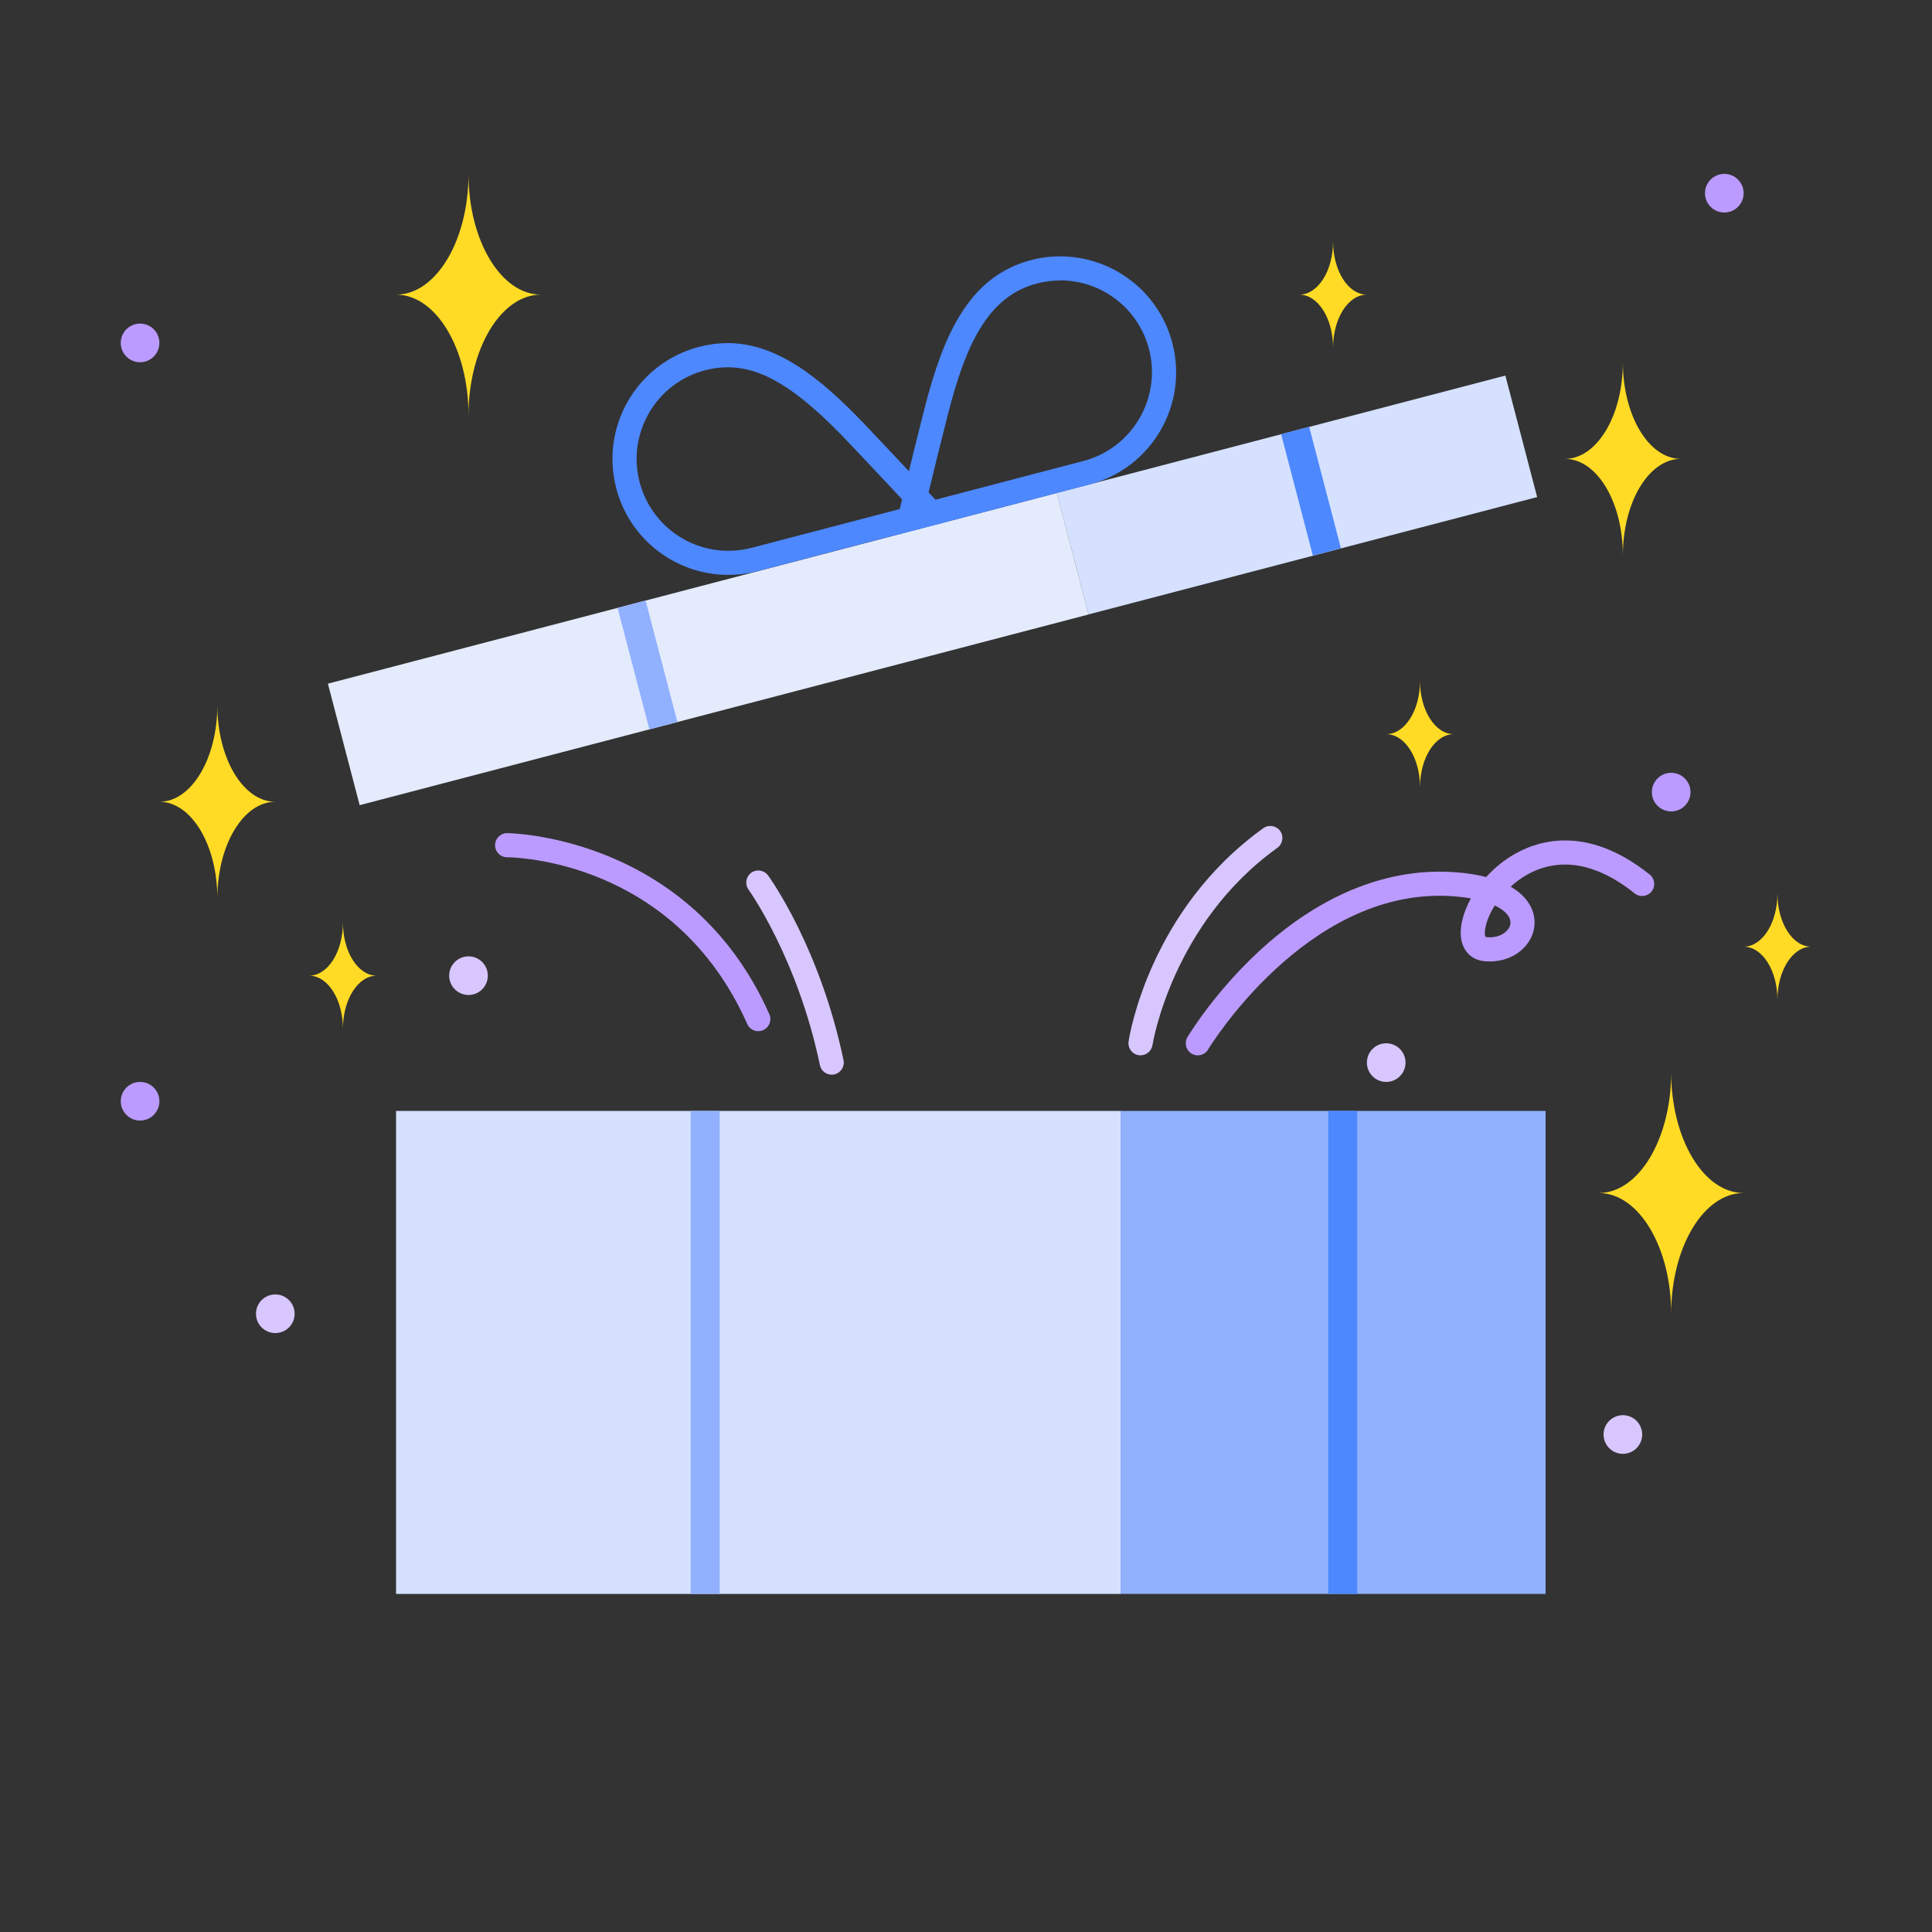 <svg width="400" height="400" viewBox="0 0 400 400" fill="none" xmlns="http://www.w3.org/2000/svg">
<rect x="0" y="0" width="400" height="400" fill="#333333" stroke="none"/>
<g clip-path="url(#clip0_2024_6790)">
<path d="M232 230H82V330H232V230Z" fill="#D5E1FF"/>
<path d="M320 230H232V330H320V230Z" fill="#91B1FF"/>
<path d="M149 230H143V330H149V230Z" fill="#91B1FF"/>
<path d="M275 330H281V230H275V330Z" fill="#4D88FF"/>
<path d="M218.806 102.065L67.885 141.546L74.465 166.7L225.386 127.219L218.806 102.065Z" fill="#E3EBFC"/>
<path d="M133.67 124.333L127.865 125.852L134.445 151.005L140.25 149.487L133.67 124.333Z" fill="#91B1FF"/>
<path d="M311.671 77.758L218.796 102.054L225.377 127.208L318.251 102.912L311.671 77.758Z" fill="#D5E1FF"/>
<path d="M271.82 115.035L277.625 113.516L271.045 88.363L265.24 89.881L271.82 115.035Z" fill="#4D88FF"/>
<path d="M150.61 76.04C157.86 76.04 165 80.42 175.26 91.15C179.09 95.16 184.26 100.69 188.18 104.9L155.63 113.42C154.05 113.83 152.42 114.04 150.8 114.04C142.17 114.04 134.62 108.2 132.43 99.84C131.15 94.93 131.85 89.81 134.41 85.43C136.97 81.05 141.09 77.93 146 76.65C147.55 76.25 149.1 76.04 150.6 76.04M150.6 71.04C148.69 71.04 146.74 71.29 144.73 71.81C131.91 75.17 124.23 88.28 127.59 101.1C130.41 111.89 140.14 119.03 150.79 119.03C152.8 119.03 154.84 118.78 156.88 118.24L197.51 107.61C197.51 107.61 185.97 95.12 178.86 87.68C169.79 78.2 160.86 71.03 150.6 71.03V71.04Z" fill="#4D88FF"/>
<path d="M219.52 58.05C228.15 58.05 235.7 63.89 237.88 72.25C240.53 82.39 234.44 92.79 224.31 95.44L191.76 103.96C193.11 98.37 194.91 91.02 196.29 85.65C199.95 71.4 204.48 61.36 214.69 58.69C216.27 58.28 217.9 58.07 219.52 58.07M219.52 53.07C217.51 53.07 215.46 53.32 213.43 53.86C200.61 57.22 195.32 69.35 191.45 84.42C188.89 94.39 184.95 110.93 184.95 110.93L225.58 100.3C238.4 96.94 246.08 83.83 242.72 71.01C239.9 60.22 230.17 53.08 219.52 53.08V53.07Z" fill="#4D88FF"/>
<path d="M57 166C50.37 166 45 157.05 45 146C45 157.05 39.63 166 33 166C39.63 166 45 174.95 45 186C45 174.95 50.37 166 57 166Z" fill="#FFDB25"/>
<path d="M348 95C341.37 95 336 86.05 336 75C336 86.05 330.63 95 324 95C330.63 95 336 103.95 336 115C336 103.95 341.37 95 348 95Z" fill="#FFDB25"/>
<path d="M375 196C371.13 196 368 191.08 368 185C368 191.08 364.87 196 361 196C364.87 196 368 200.92 368 207C368 200.92 371.13 196 375 196Z" fill="#FFDB25"/>
<path d="M283 61C279.13 61 276 56.08 276 50C276 56.08 272.87 61 269 61C272.87 61 276 65.92 276 72C276 65.92 279.13 61 283 61Z" fill="#FFDB25"/>
<path d="M301 152C297.13 152 294 147.08 294 141C294 147.08 290.87 152 287 152C290.87 152 294 156.92 294 163C294 156.92 297.13 152 301 152Z" fill="#FFDB25"/>
<path d="M78 202C74.13 202 71 197.08 71 191C71 197.08 67.87 202 64 202C67.87 202 71 206.92 71 213C71 206.92 74.13 202 78 202Z" fill="#FFDB25"/>
<path d="M361 247C352.72 247 346 235.81 346 222C346 235.81 339.28 247 331 247C339.28 247 346 258.19 346 272C346 258.19 352.72 247 361 247Z" fill="#FFDB25"/>
<path d="M112 61C103.72 61 97 49.81 97 36C97 49.81 90.28 61 82 61C90.28 61 97 72.19 97 86C97 72.19 103.72 61 112 61Z" fill="#FFDB25"/>
<path d="M29 232C31.209 232 33 230.209 33 228C33 225.791 31.209 224 29 224C26.791 224 25 225.791 25 228C25 230.209 26.791 232 29 232Z" fill="#BB9BFF"/>
<path d="M29 75C31.209 75 33 73.209 33 71C33 68.791 31.209 67 29 67C26.791 67 25 68.791 25 71C25 73.209 26.791 75 29 75Z" fill="#BB9BFF"/>
<path d="M97 206C99.209 206 101 204.209 101 202C101 199.791 99.209 198 97 198C94.791 198 93 199.791 93 202C93 204.209 94.791 206 97 206Z" fill="#D8C6FF"/>
<path d="M57 276C59.209 276 61 274.209 61 272C61 269.791 59.209 268 57 268C54.791 268 53 269.791 53 272C53 274.209 54.791 276 57 276Z" fill="#D8C6FF"/>
<path d="M346 168C348.209 168 350 166.209 350 164C350 161.791 348.209 160 346 160C343.791 160 342 161.791 342 164C342 166.209 343.791 168 346 168Z" fill="#BB9BFF"/>
<path d="M357 44C359.209 44 361 42.209 361 40C361 37.791 359.209 36 357 36C354.791 36 353 37.791 353 40C353 42.209 354.791 44 357 44Z" fill="#BB9BFF"/>
<path d="M287 224C289.209 224 291 222.209 291 220C291 217.791 289.209 216 287 216C284.791 216 283 217.791 283 220C283 222.209 284.791 224 287 224Z" fill="#D8C6FF"/>
<path d="M336 301C338.209 301 340 299.209 340 297C340 294.791 338.209 293 336 293C333.791 293 332 294.791 332 297C332 299.209 333.791 301 336 301Z" fill="#D8C6FF"/>
<path d="M248 218.5C247.57 218.5 247.13 218.39 246.72 218.15C245.53 217.44 245.14 215.91 245.85 214.73C246.07 214.37 251.26 205.7 260.48 197.12C272.84 185.61 286.53 179.87 300.11 180.52C303.14 180.66 305.64 181.05 307.7 181.58C309.13 180 310.83 178.53 312.77 177.31C317.81 174.14 328.24 170.42 341.55 181.06C342.63 181.92 342.8 183.5 341.94 184.57C341.08 185.65 339.5 185.82 338.43 184.96C325.68 174.76 316.71 179.97 312.77 183.57C315.18 184.98 316.37 186.58 316.96 187.78C318.15 190.2 317.92 192.98 316.35 195.21C314.43 197.95 310.93 199.39 307.21 198.99C304.87 198.74 303.15 197.18 302.61 194.84C302.06 192.47 302.76 189.23 304.53 186C303.17 185.76 301.61 185.59 299.86 185.5C270.31 184.11 250.32 216.95 250.13 217.28C249.66 218.07 248.83 218.5 247.98 218.5H248ZM307.61 193.99C307.61 193.99 307.68 194.01 307.77 194.02C310.05 194.27 311.62 193.27 312.27 192.34C312.64 191.82 312.97 190.98 312.48 189.98C312.07 189.14 311.1 188.24 309.48 187.47C307.41 190.72 307.15 193.47 307.6 193.99H307.61Z" fill="#BB9BFF"/>
<path d="M157 213.5C156.04 213.5 155.13 212.95 154.71 212.01C139.59 177.99 106.4 177.5 104.99 177.49C103.61 177.49 102.49 176.37 102.5 174.99C102.5 173.61 103.62 172.49 105 172.49C105.38 172.49 142.82 172.92 159.28 209.97C159.84 211.23 159.28 212.71 158.01 213.27C157.68 213.42 157.34 213.49 157 213.49V213.5Z" fill="#BB9BFF"/>
<path d="M172.19 222.5C171.03 222.5 169.99 221.69 169.75 220.51C165.12 198.37 155.08 184.33 154.98 184.19C154.17 183.07 154.42 181.51 155.53 180.7C156.65 179.89 158.21 180.14 159.02 181.25C159.46 181.85 169.78 196.23 174.64 219.49C174.92 220.84 174.06 222.17 172.7 222.45C172.53 222.49 172.36 222.5 172.19 222.5Z" fill="#D8C6FF"/>
<path d="M236.13 218.5C236.01 218.5 235.88 218.5 235.76 218.47C234.4 218.26 233.46 217 233.66 215.63C233.82 214.53 237.96 188.4 261.55 171.47C262.67 170.67 264.23 170.92 265.04 172.04C265.84 173.16 265.59 174.72 264.47 175.53C242.65 191.19 238.65 216.11 238.61 216.36C238.42 217.6 237.36 218.49 236.14 218.49L236.13 218.5Z" fill="#D8C6FF"/>
</g>
<defs>
<clipPath id="clip0_2024_6790">
<rect width="350" height="294" fill="white" transform="translate(25 36)"/>
</clipPath>
</defs>
</svg>
